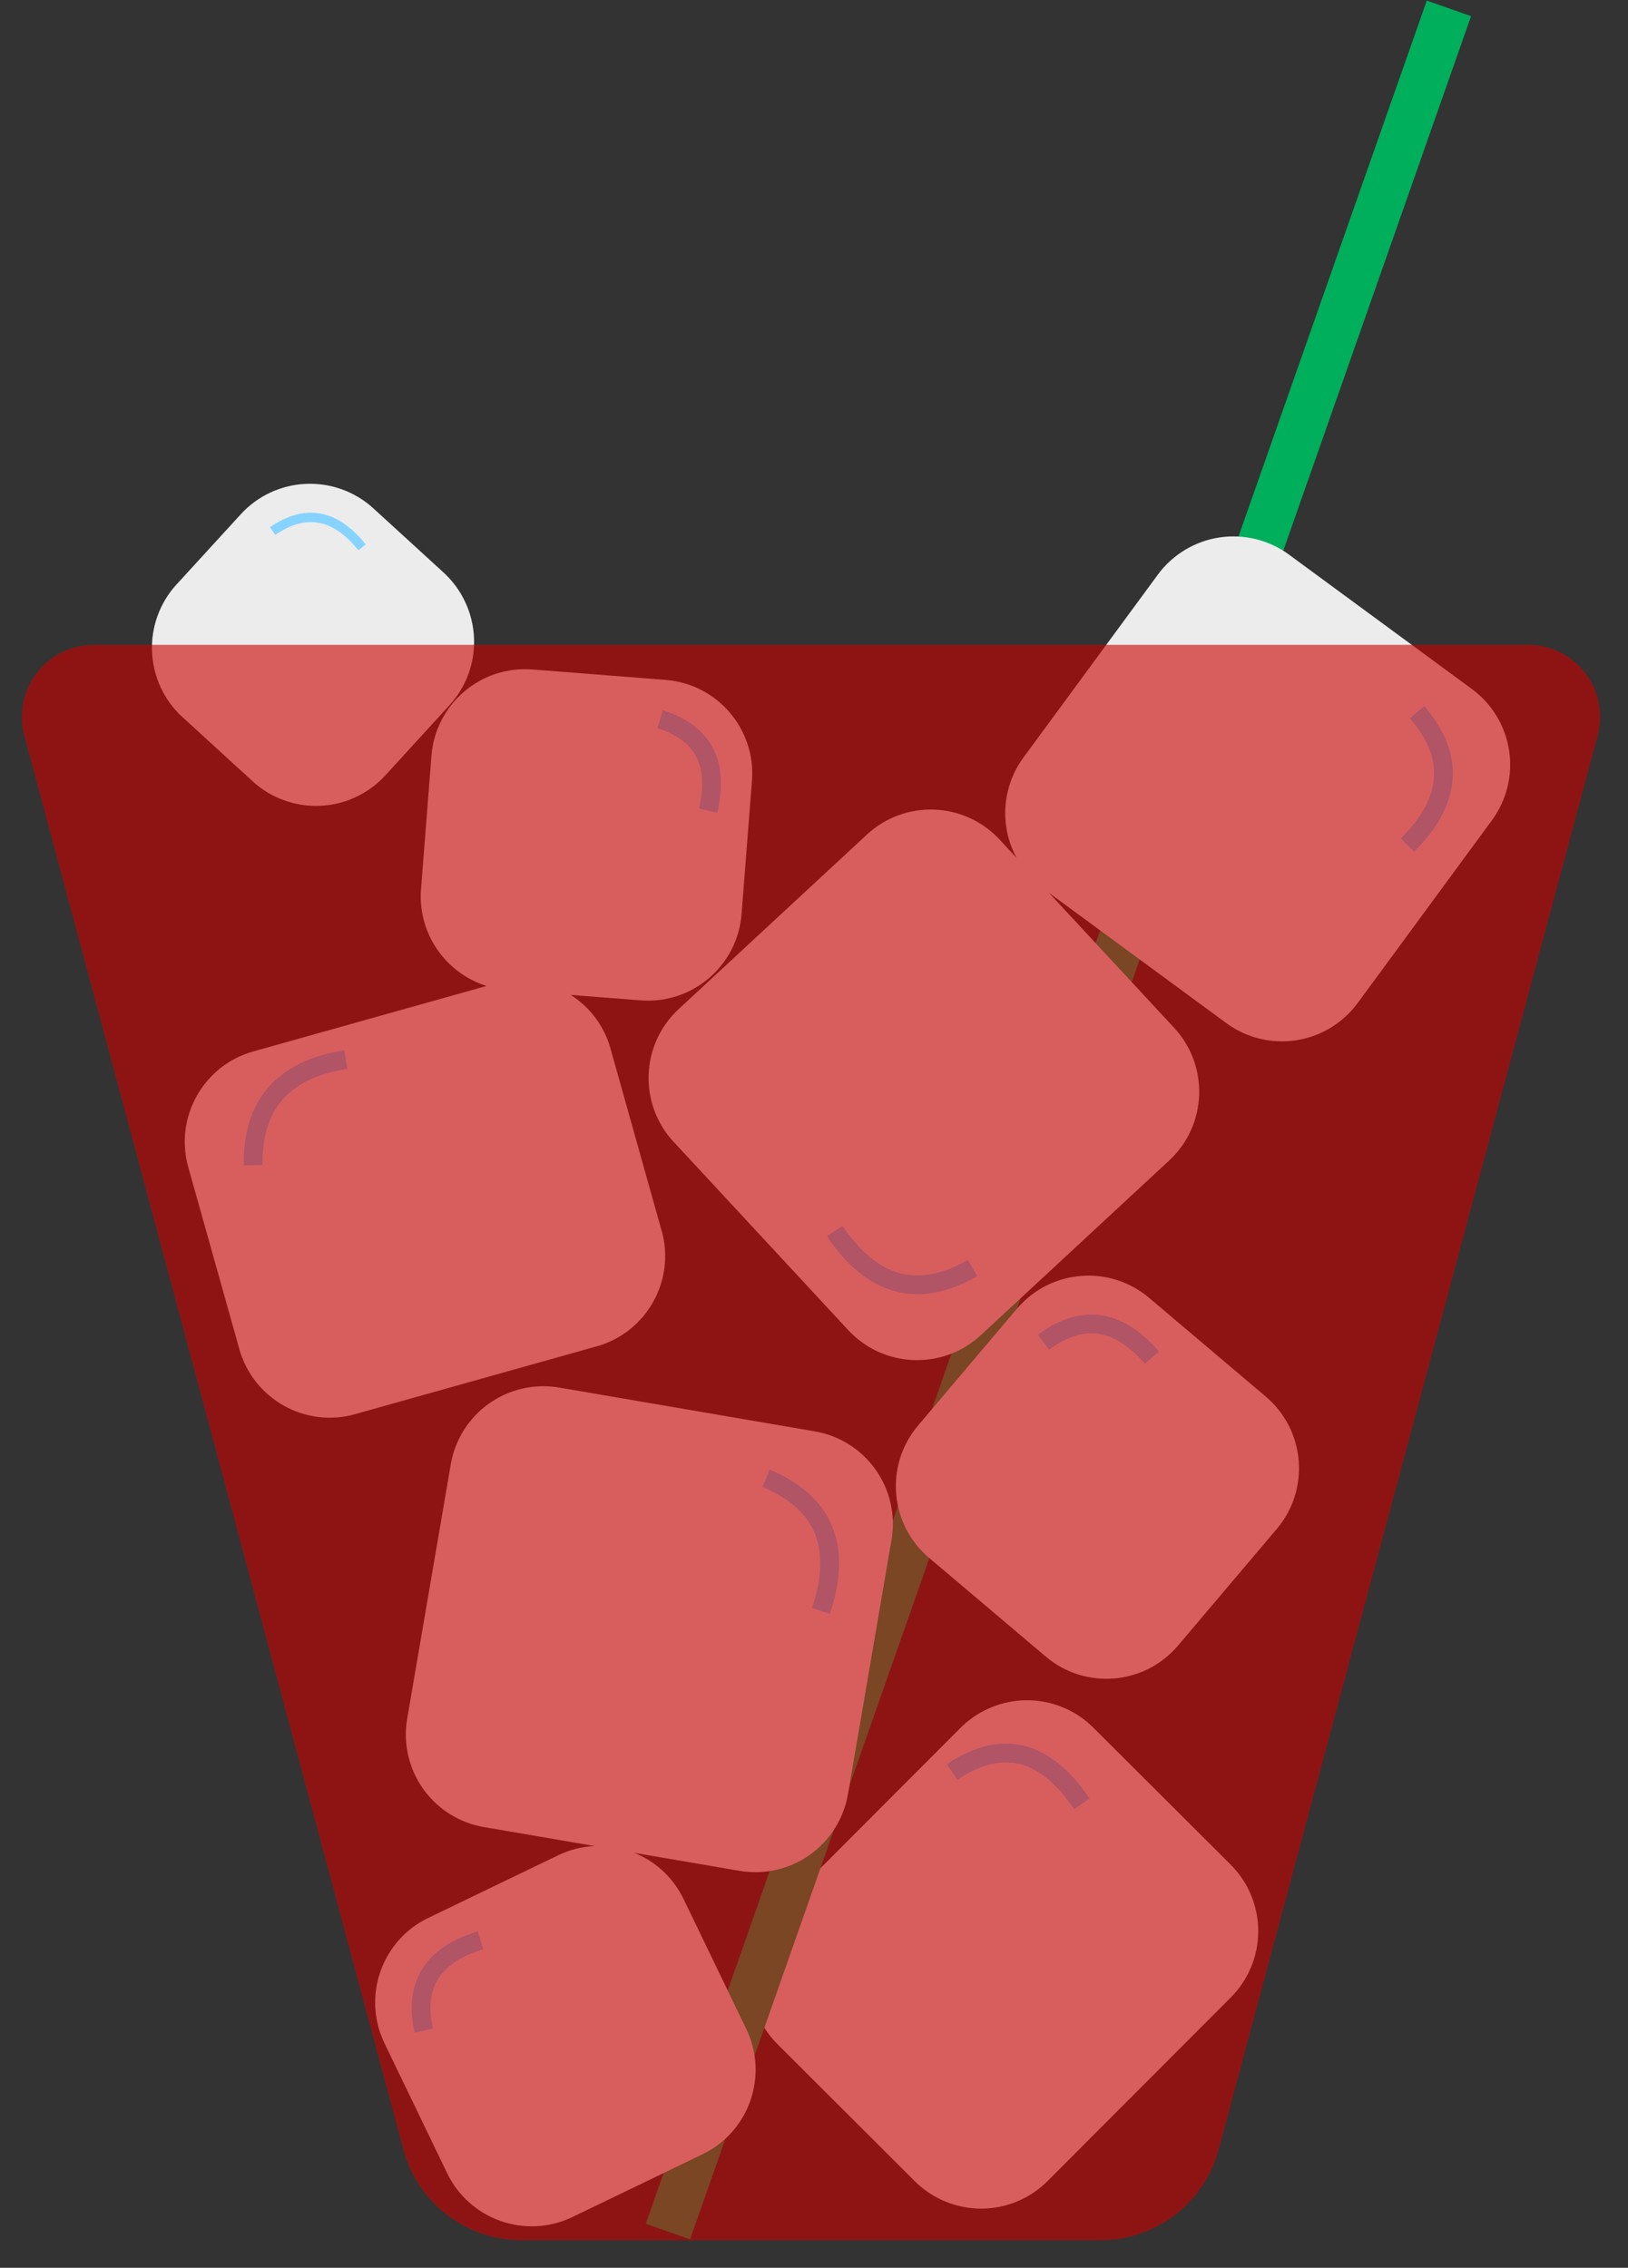<svg xmlns="http://www.w3.org/2000/svg" xmlns:xlink="http://www.w3.org/1999/xlink" width="173" zoomAndPan="magnify" viewBox="0 0 129.75 180.75" height="241" preserveAspectRatio="xMidYMid meet" version="1.0"><rect x="0" y="0" width="129.75" height="180.75" fill="#333333" stroke="none"/><defs><filter x="0%" y="0%" width="100%" height="100%" id="43736fd152"><feColorMatrix values="0 0 0 0 1 0 0 0 0 1 0 0 0 0 1 0 0 0 1 0" color-interpolation-filters="sRGB"/></filter><clipPath id="72a657a06f"><path d="M 59 135 L 101 135 L 101 177 L 59 177 Z M 59 135 " clip-rule="nonzero"/></clipPath><clipPath id="fd1089718a"><path d="M 81.844 132.414 L 103.379 153.906 L 78.195 179.145 L 56.66 157.652 Z M 81.844 132.414 " clip-rule="nonzero"/></clipPath><clipPath id="afcdf53d62"><path d="M 87.141 137.703 L 98.082 148.617 C 99.488 150.02 100.277 151.926 100.281 153.91 C 100.281 155.895 99.496 157.801 98.094 159.203 L 83.492 173.836 C 82.09 175.242 80.188 176.031 78.203 176.035 C 76.219 176.035 74.312 175.25 72.906 173.848 L 61.969 162.93 C 60.562 161.527 59.77 159.625 59.77 157.641 C 59.766 155.656 60.555 153.75 61.957 152.344 L 76.555 137.715 C 77.957 136.309 79.863 135.52 81.848 135.516 C 83.832 135.512 85.738 136.301 87.141 137.703 Z M 87.141 137.703 " clip-rule="nonzero"/></clipPath><clipPath id="36bccfcb85"><path d="M 32 0.051 L 129.5 0.051 L 129.5 180.453 L 32 180.453 Z M 32 0.051 " clip-rule="nonzero"/></clipPath><clipPath id="273a2a9de2"><path d="M 29 147 L 61 147 L 61 178 L 29 178 Z M 29 147 " clip-rule="nonzero"/></clipPath><clipPath id="5349e9c2f1"><path d="M 27.391 156.117 L 51.23 144.617 L 62.727 168.453 L 38.891 179.953 Z M 27.391 156.117 " clip-rule="nonzero"/></clipPath><clipPath id="14330d4b6a"><path d="M 34.133 152.863 L 44.488 147.871 C 48.211 146.074 52.684 147.637 54.48 151.359 L 59.477 161.711 C 61.273 165.438 59.711 169.91 55.984 171.707 L 45.633 176.699 C 41.91 178.496 37.434 176.934 35.637 173.211 L 30.645 162.859 C 28.848 159.137 30.41 154.66 34.133 152.863 Z M 34.133 152.863 " clip-rule="nonzero"/></clipPath><clipPath id="5ed8d75d18"><path d="M 32 110 L 72 110 L 72 150 L 32 150 Z M 32 110 " clip-rule="nonzero"/></clipPath><clipPath id="81ed863a81"><path d="M 72.316 115.348 L 66.32 150.379 L 31.152 144.355 L 37.152 109.324 Z M 72.316 115.348 " clip-rule="nonzero"/></clipPath><clipPath id="3143f880f8"><path d="M 71.055 122.727 L 67.582 143 C 67.246 144.957 66.148 146.699 64.527 147.848 C 62.906 148.992 60.898 149.449 58.941 149.113 L 38.566 145.625 C 36.609 145.289 34.867 144.191 33.719 142.57 C 32.574 140.949 32.117 138.941 32.453 136.984 L 35.926 116.711 C 36.262 114.754 37.359 113.008 38.98 111.863 C 40.602 110.715 42.609 110.262 44.566 110.594 L 64.941 114.086 C 66.898 114.418 68.641 115.52 69.785 117.137 C 70.934 118.758 71.391 120.77 71.055 122.727 Z M 71.055 122.727 " clip-rule="nonzero"/></clipPath><clipPath id="7805e83ea4"><path d="M 14 78 L 54 78 L 54 113 L 14 113 Z M 14 78 " clip-rule="nonzero"/></clipPath><clipPath id="4f4f2b9846"><path d="M 12.984 85.824 L 46.75 76.348 L 54.863 105.258 L 21.098 114.734 Z M 12.984 85.824 " clip-rule="nonzero"/></clipPath><clipPath id="5cff5b8cfe"><path d="M 20.191 83.801 L 39.434 78.398 C 43.414 77.281 47.547 79.605 48.664 83.586 L 52.734 98.082 C 53.852 102.062 51.531 106.195 47.551 107.312 L 28.305 112.715 C 24.324 113.832 20.191 111.508 19.074 107.527 L 15.004 93.031 C 13.887 89.051 16.211 84.918 20.191 83.801 Z M 20.191 83.801 " clip-rule="nonzero"/></clipPath><clipPath id="58075089dd"><path d="M 71 101 L 104 101 L 104 134 L 71 134 Z M 71 101 " clip-rule="nonzero"/></clipPath><clipPath id="d02eb347f4"><path d="M 85.871 98.609 L 106.594 116.148 L 89.055 136.867 L 68.332 119.328 Z M 85.871 98.609 " clip-rule="nonzero"/></clipPath><clipPath id="0ef77c6832"><path d="M 91.586 103.445 L 100.879 111.312 C 104.035 113.984 104.43 118.707 101.758 121.863 L 93.891 131.156 C 91.219 134.312 86.496 134.703 83.34 132.031 L 74.047 124.168 C 70.891 121.496 70.5 116.773 73.172 113.617 L 81.035 104.324 C 83.707 101.168 88.43 100.773 91.586 103.445 Z M 91.586 103.445 " clip-rule="nonzero"/></clipPath><clipPath id="cbe122d161"><path d="M 51 64 L 96 64 L 96 109 L 51 109 Z M 51 64 " clip-rule="nonzero"/></clipPath><clipPath id="ee003ebe02"><path d="M 72.691 111.5 L 48.598 85.52 L 74.578 61.43 L 98.668 87.41 Z M 72.691 111.5 " clip-rule="nonzero"/></clipPath><clipPath id="d4d151e93f"><path d="M 67.602 106.012 L 53.688 91.012 C 50.879 87.98 51.055 83.242 54.086 80.43 L 69.09 66.52 C 72.121 63.711 76.855 63.887 79.668 66.918 L 93.578 81.922 C 96.391 84.953 96.211 89.688 93.18 92.5 L 78.18 106.41 C 75.148 109.223 70.41 109.043 67.602 106.012 Z M 67.602 106.012 " clip-rule="nonzero"/></clipPath><clipPath id="173913f456"><path d="M 80 42 L 121 42 L 121 83 L 80 83 Z M 80 42 " clip-rule="nonzero"/></clipPath><clipPath id="951aedee71"><path d="M 123.34 59.348 L 103.77 85.98 L 77.137 66.41 L 96.703 39.777 Z M 123.34 59.348 " clip-rule="nonzero"/></clipPath><clipPath id="34ecfab809"><path d="M 118.906 65.379 L 108.203 79.949 C 107.027 81.547 105.262 82.613 103.301 82.914 C 101.34 83.215 99.336 82.723 97.738 81.547 L 83.168 70.844 C 81.566 69.668 80.5 67.902 80.199 65.941 C 79.902 63.98 80.391 61.977 81.566 60.379 L 92.273 45.809 C 93.449 44.207 95.211 43.141 97.172 42.84 C 99.137 42.543 101.137 43.031 102.738 44.207 L 117.305 54.914 C 118.906 56.09 119.973 57.852 120.273 59.812 C 120.574 61.777 120.082 63.777 118.906 65.379 Z M 118.906 65.379 " clip-rule="nonzero"/></clipPath><clipPath id="90878499d5"><path d="M 33 53 L 60 53 L 60 80 L 33 80 Z M 33 53 " clip-rule="nonzero"/></clipPath><clipPath id="352e52e954"><path d="M 60.512 54.773 L 58.52 80.316 L 32.973 78.32 L 34.969 52.777 Z M 60.512 54.773 " clip-rule="nonzero"/></clipPath><clipPath id="403aa7daa6"><path d="M 59.93 62.234 L 59.102 72.855 C 58.777 76.977 55.176 80.055 51.055 79.734 L 40.438 78.906 C 36.316 78.582 33.234 74.98 33.555 70.859 L 34.387 60.238 C 34.707 56.117 38.309 53.039 42.43 53.359 L 53.051 54.191 C 57.172 54.512 60.254 58.113 59.93 62.234 Z M 59.93 62.234 " clip-rule="nonzero"/></clipPath><clipPath id="8136d33d7d"><path d="M 12 38 L 38 38 L 38 65 L 12 65 Z M 12 38 " clip-rule="nonzero"/></clipPath><clipPath id="326cefb067"><path d="M 24.238 35.469 L 40.875 50.684 L 25.66 67.324 L 9.02 52.105 Z M 24.238 35.469 " clip-rule="nonzero"/></clipPath><clipPath id="457f1611a2"><path d="M 29.762 40.52 L 35.352 45.633 C 36.816 46.973 37.688 48.84 37.777 50.824 C 37.867 52.805 37.164 54.742 35.824 56.207 L 30.711 61.801 C 29.371 63.266 27.504 64.137 25.52 64.227 C 23.535 64.312 21.598 63.613 20.133 62.273 L 14.543 57.16 C 13.078 55.82 12.207 53.953 12.117 51.969 C 12.027 49.984 12.73 48.047 14.07 46.582 L 19.184 40.992 C 20.523 39.527 22.391 38.652 24.375 38.566 C 26.359 38.477 28.297 39.18 29.762 40.52 Z M 29.762 40.52 " clip-rule="nonzero"/></clipPath><clipPath id="1b2ac289cc"><path d="M 0 51 L 129.5 51 L 129.5 179 L 0 179 Z M 0 51 " clip-rule="nonzero"/></clipPath><mask id="2781627003"><g filter="url(#43736fd152)"><rect x="-12.975" width="155.7" fill="#000000" y="-18.075" height="216.9" fill-opacity="0.6"/></g></mask><clipPath id="c844e259e0"><path d="M 1.488 0.395 L 127.66 0.395 L 127.66 127.555 L 1.488 127.555 Z M 1.488 0.395 " clip-rule="nonzero"/></clipPath><clipPath id="b638611a9b"><path d="M 41.57 127.555 L 87.699 127.555 C 92.117 127.555 95.98 124.59 97.125 120.324 L 127.332 7.625 C 127.793 5.898 127.43 4.059 126.34 2.641 C 125.254 1.223 123.57 0.395 121.785 0.395 L 7.484 0.395 C 5.699 0.395 4.016 1.223 2.93 2.641 C 1.844 4.059 1.477 5.898 1.938 7.625 L 32.148 120.324 C 33.289 124.59 37.156 127.555 41.57 127.555 Z M 41.57 127.555 " clip-rule="nonzero"/></clipPath><clipPath id="d0245538e6"><rect x="0" width="130" y="0" height="128"/></clipPath></defs><g clip-path="url(#72a657a06f)"><g clip-path="url(#fd1089718a)"><g clip-path="url(#afcdf53d62)"><path fill="#ececec" d="M 81.844 132.414 L 103.379 153.906 L 78.195 179.145 L 56.66 157.652 Z M 81.844 132.414 " fill-opacity="1" fill-rule="nonzero"/></g></g></g><path stroke-linecap="butt" transform="matrix(0.727, 0.178, -0.178, 0.727, 76.15, 137.809)" fill="none" stroke-linejoin="miter" d="M 0.741 4.535 C 5.009 -0.178 9.758 -0.18 14.972 4.535 " stroke="#87d3ff" stroke-width="2" stroke-opacity="1" stroke-miterlimit="4"/><g clip-path="url(#36bccfcb85)"><path stroke-linecap="butt" transform="matrix(-0.248, 0.706, -0.706, -0.248, 117.242, 1.289)" fill="none" stroke-linejoin="miter" d="M -0.002 2.5 L 250.987 2.501 " stroke="#00af5b" stroke-width="5" stroke-opacity="1" stroke-miterlimit="4"/></g><g clip-path="url(#273a2a9de2)"><g clip-path="url(#5349e9c2f1)"><g clip-path="url(#14330d4b6a)"><path fill="#ececec" d="M 27.391 156.117 L 51.23 144.617 L 62.727 168.453 L 38.891 179.953 Z M 27.391 156.117 " fill-opacity="1" fill-rule="nonzero"/></g></g></g><path stroke-linecap="butt" transform="matrix(0.398, -0.634, 0.634, 0.398, 31.192, 160.851)" fill="none" stroke-linejoin="miter" d="M 0.706 3.634 C 4.237 0.12 8.026 0.123 12.063 3.634 " stroke="#87d3ff" stroke-width="2" stroke-opacity="1" stroke-miterlimit="4"/><g clip-path="url(#5ed8d75d18)"><g clip-path="url(#81ed863a81)"><g clip-path="url(#3143f880f8)"><path fill="#ececec" d="M 72.316 115.348 L 66.32 150.379 L 31.152 144.355 L 37.152 109.324 Z M 72.316 115.348 " fill-opacity="1" fill-rule="nonzero"/></g></g></g><path stroke-linecap="butt" transform="matrix(0.286, 0.692, -0.692, 0.286, 64.001, 116.039)" fill="none" stroke-linejoin="miter" d="M 0.705 4.544 C 5.45 -0.182 10.544 -0.185 15.982 4.544 " stroke="#87d3ff" stroke-width="2" stroke-opacity="1" stroke-miterlimit="4"/><g clip-path="url(#7805e83ea4)"><g clip-path="url(#4f4f2b9846)"><g clip-path="url(#5cff5b8cfe)"><path fill="#ececec" d="M 12.984 85.824 L 46.637 76.379 L 54.75 105.289 L 21.098 114.734 Z M 12.984 85.824 " fill-opacity="1" fill-rule="nonzero"/></g></g></g><path stroke-linecap="butt" transform="matrix(0.494, -0.563, 0.563, 0.494, 17.453, 91.15)" fill="none" stroke-linejoin="miter" d="M 0.673 4.243 C 5.458 -0.083 10.442 -0.084 15.626 4.247 " stroke="#87d3ff" stroke-width="2" stroke-opacity="1" stroke-miterlimit="4"/><g clip-path="url(#58075089dd)"><g clip-path="url(#d02eb347f4)"><g clip-path="url(#0ef77c6832)"><path fill="#ececec" d="M 85.871 98.609 L 106.594 116.148 L 89.055 136.867 L 68.332 119.328 Z M 85.871 98.609 " fill-opacity="1" fill-rule="nonzero"/></g></g></g><path stroke-linecap="butt" transform="matrix(0.741, 0.105, -0.105, 0.741, 83.036, 104.163)" fill="none" stroke-linejoin="miter" d="M 0.703 3.702 C 4.329 0.099 8.214 0.101 12.357 3.703 " stroke="#87d3ff" stroke-width="2" stroke-opacity="1" stroke-miterlimit="4"/><g clip-path="url(#cbe122d161)"><g clip-path="url(#ee003ebe02)"><g clip-path="url(#d4d151e93f)"><path fill="#ececec" d="M 72.691 111.5 L 48.598 85.52 L 74.578 61.43 L 98.668 87.41 Z M 72.691 111.5 " fill-opacity="1" fill-rule="nonzero"/></g></g></g><path stroke-linecap="butt" transform="matrix(-0.723, -0.194, 0.194, -0.723, 77.146, 104.478)" fill="none" stroke-linejoin="miter" d="M 0.706 4.524 C 5.433 -0.178 10.501 -0.174 15.908 4.526 " stroke="#87d3ff" stroke-width="2" stroke-opacity="1" stroke-miterlimit="4"/><g clip-path="url(#173913f456)"><g clip-path="url(#951aedee71)"><g clip-path="url(#34ecfab809)"><path fill="#ececec" d="M 123.34 59.348 L 103.77 85.98 L 77.137 66.41 L 96.703 39.777 Z M 123.34 59.348 " fill-opacity="1" fill-rule="nonzero"/></g></g></g><path stroke-linecap="butt" transform="matrix(-0.054, 0.747, -0.747, -0.054, 116.183, 56.466)" fill="none" stroke-linejoin="miter" d="M 0.707 4.291 C 5.114 -0.098 9.843 -0.095 14.891 4.29 " stroke="#87d3ff" stroke-width="2" stroke-opacity="1" stroke-miterlimit="4"/><g clip-path="url(#90878499d5)"><g clip-path="url(#352e52e954)"><g clip-path="url(#403aa7daa6)"><path fill="#ececec" d="M 60.512 54.773 L 58.52 80.316 L 32.973 78.32 L 34.969 52.777 Z M 60.512 54.773 " fill-opacity="1" fill-rule="nonzero"/></g></g></g><path stroke-linecap="butt" transform="matrix(0.348, 0.663, -0.663, 0.348, 54.718, 55.62)" fill="none" stroke-linejoin="miter" d="M 0.706 3.553 C 4.125 0.149 7.79 0.152 11.7 3.549 " stroke="#87d3ff" stroke-width="2" stroke-opacity="1" stroke-miterlimit="4"/><g clip-path="url(#8136d33d7d)"><g clip-path="url(#326cefb067)"><g clip-path="url(#457f1611a2)"><path fill="#ececec" d="M 24.238 35.469 L 40.875 50.684 L 25.66 67.324 L 9.02 52.105 Z M 24.238 35.469 " fill-opacity="1" fill-rule="nonzero"/></g></g></g><path stroke-linecap="butt" transform="matrix(0.737, 0.134, -0.134, 0.737, 21.832, 40.261)" fill="none" stroke-linejoin="miter" d="M 0.353 2.742 C 3.359 -0.248 6.589 -0.25 10.027 2.743 " stroke="#87d3ff" stroke-width="1" stroke-opacity="1" stroke-miterlimit="4"/><g clip-path="url(#1b2ac289cc)"><g mask="url(#2781627003)"><g transform="matrix(1, 0, 0, 1, 0, 51)"><g clip-path="url(#d0245538e6)"><g clip-path="url(#c844e259e0)"><g clip-path="url(#b638611a9b)"><path fill="#cc0000" d="M 0 0.395 L 129.148 0.395 L 129.148 127.555 L 0 127.555 Z M 0 0.395 " fill-opacity="1" fill-rule="nonzero"/></g></g></g></g></g></g></svg>